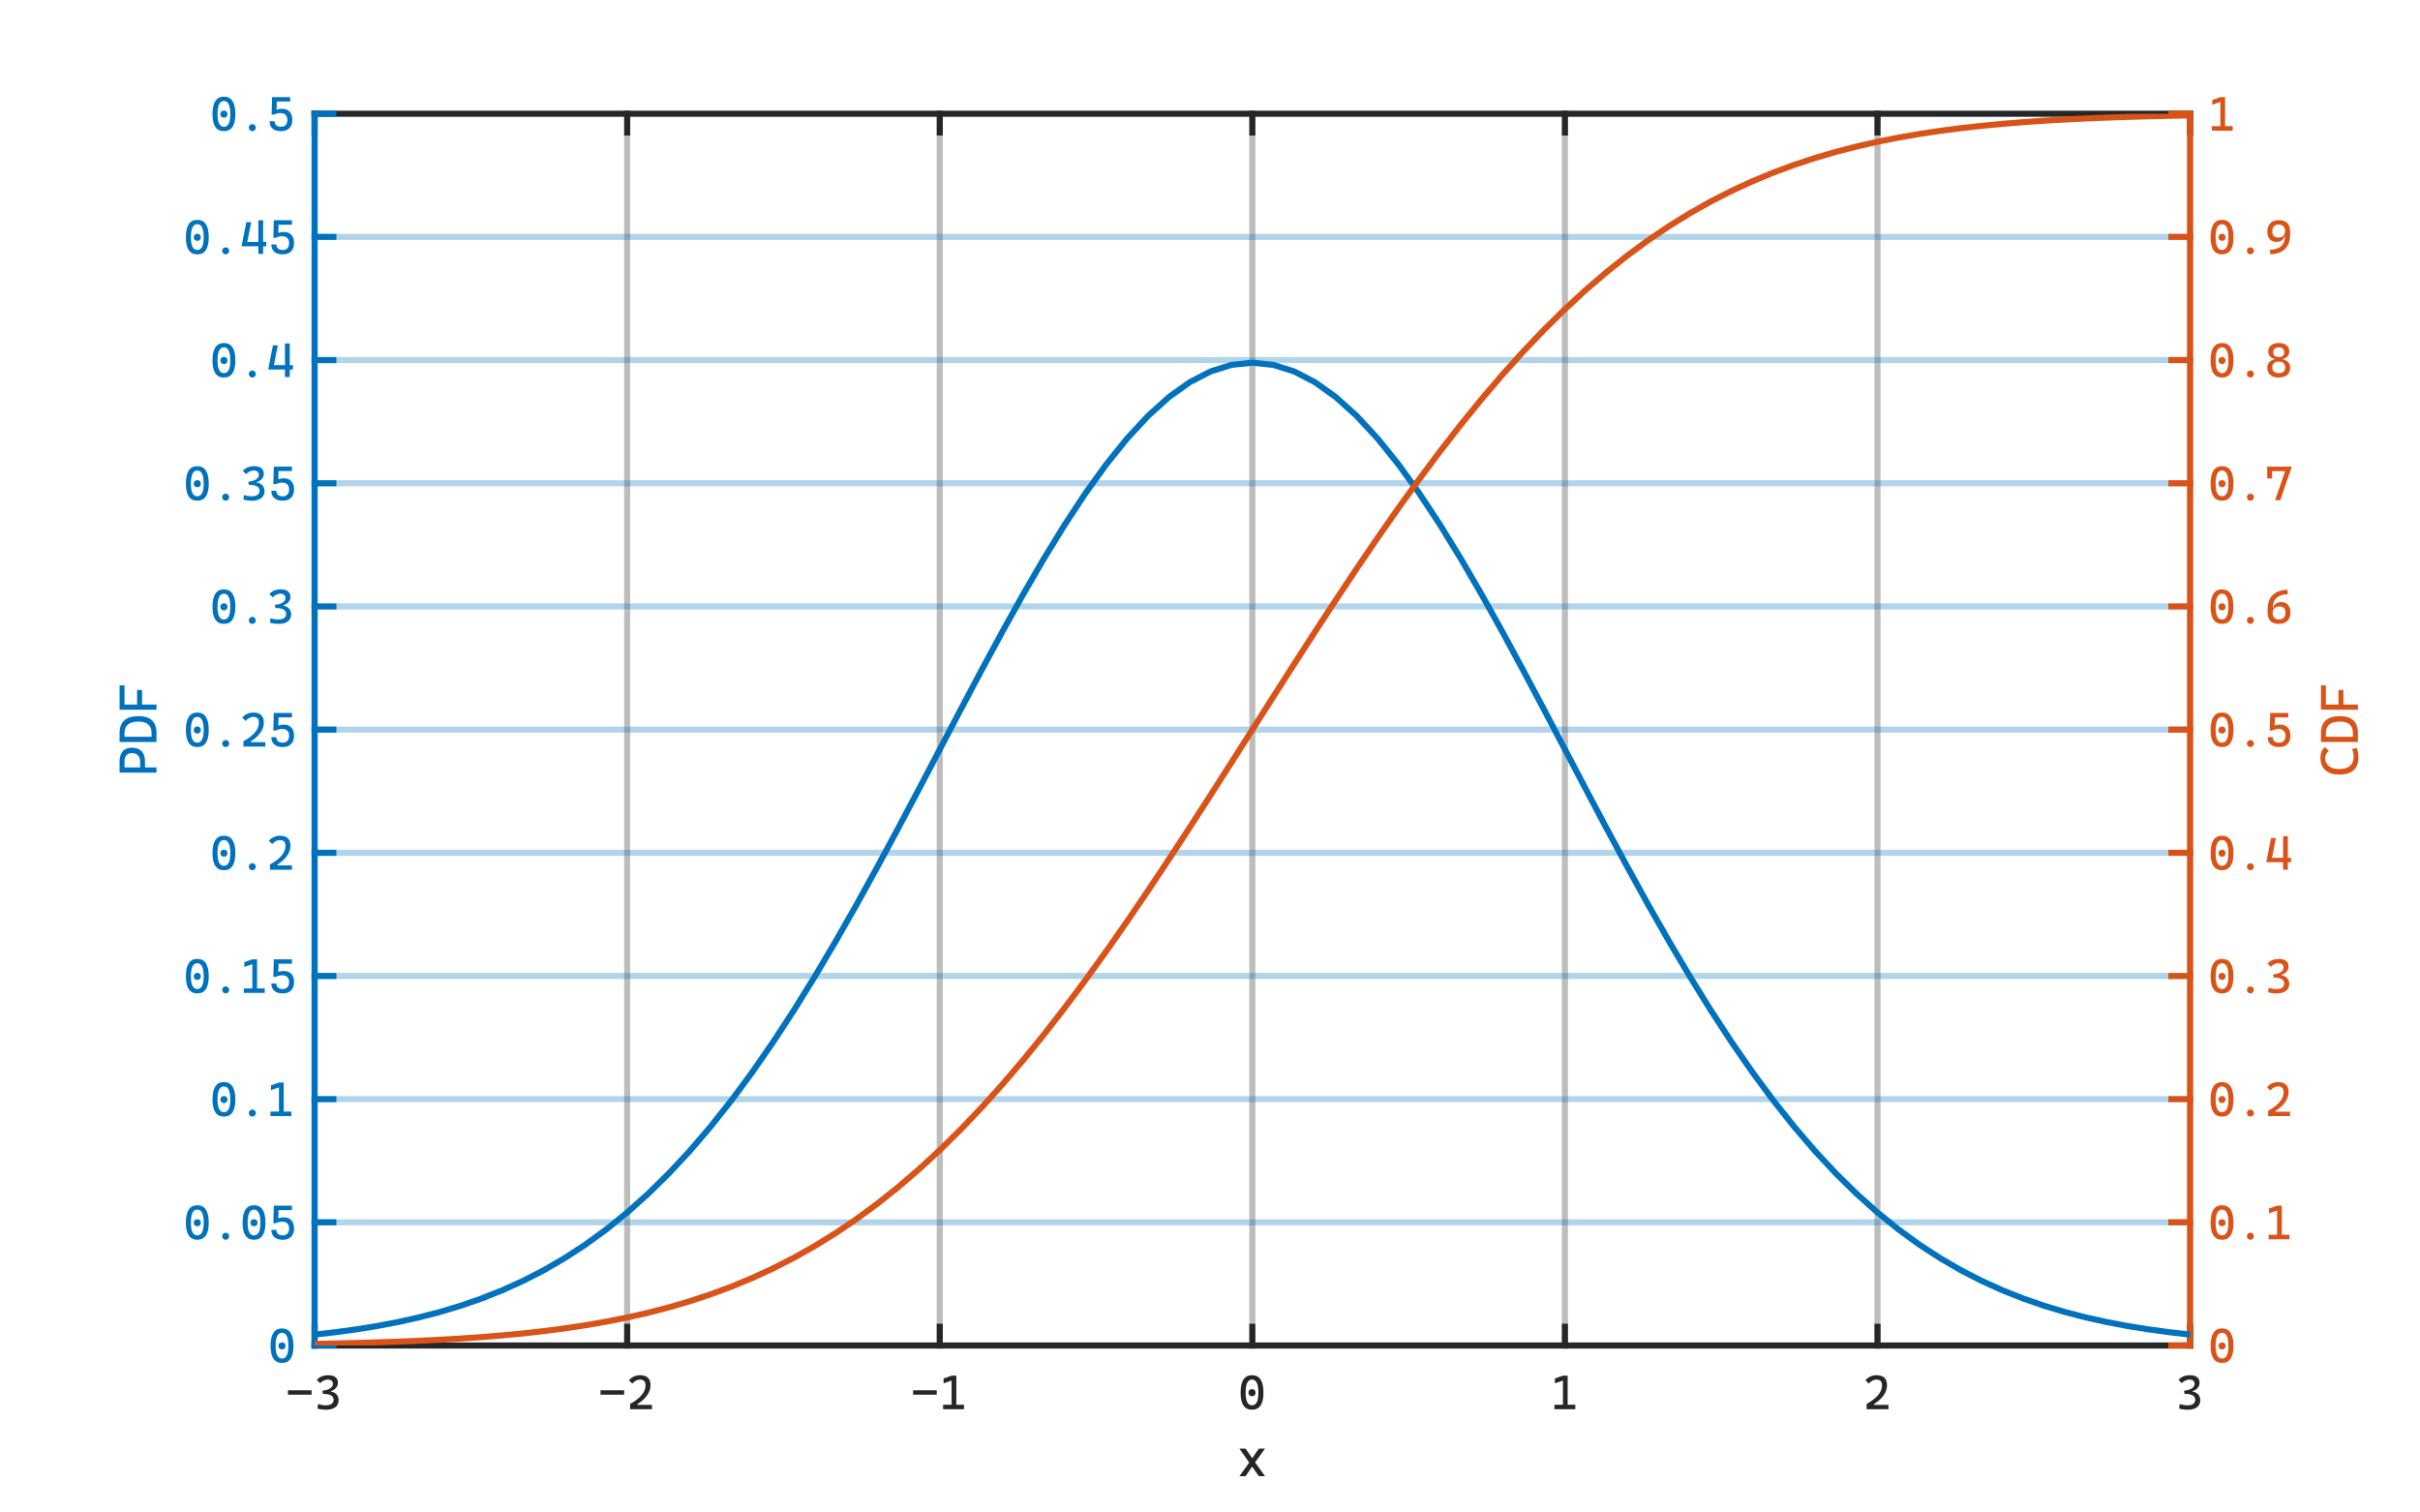 <?xml version="1.0"?>
<!DOCTYPE svg PUBLIC '-//W3C//DTD SVG 1.0//EN'
          'http://www.w3.org/TR/2001/REC-SVG-20010904/DTD/svg10.dtd'>
<svg xmlns:xlink="http://www.w3.org/1999/xlink" style="fill-opacity:1; color-rendering:auto; color-interpolation:auto; text-rendering:auto; stroke:black; stroke-linecap:square; stroke-miterlimit:10; shape-rendering:auto; stroke-opacity:1; fill:black; stroke-dasharray:none; font-weight:normal; stroke-width:1; font-family:'Dialog'; font-style:normal; stroke-linejoin:miter; font-size:12px; stroke-dashoffset:0; image-rendering:auto;" width="1000" height="625" xmlns="http://www.w3.org/2000/svg"
><!--Generated by the Batik Graphics2D SVG Generator--><defs id="genericDefs"
  /><g
  ><defs id="defs1"
    ><clipPath clipPathUnits="userSpaceOnUse" id="clipPath1"
      ><path d="M0 0 L1000 0 L1000 625 L0 625 L0 0 Z"
      /></clipPath
      ><clipPath clipPathUnits="userSpaceOnUse" id="clipPath2"
      ><path d="M130 47 L905 47 L905 556 L130 556 L130 47 Z"
      /></clipPath
    ></defs
    ><g style="fill:none; stroke:white;"
    ><rect x="0" y="0" width="1000" style="clip-path:url(#clipPath1); stroke:none;" height="625"
    /></g
    ><g style="fill:none; text-rendering:optimizeSpeed; color-rendering:optimizeSpeed; image-rendering:optimizeSpeed; shape-rendering:crispEdges; stroke:white; color-interpolation:sRGB;"
    ><rect x="0" width="1000" height="625" y="0" style="stroke:none;"
      /><path style="stroke:none;" d="M130 556 L905 556 L905 47 L130 47 Z"
    /></g
    ><g style="stroke-linecap:butt; fill-opacity:0.302; fill:rgb(38,38,38); text-rendering:geometricPrecision; image-rendering:optimizeQuality; color-rendering:optimizeQuality; stroke-linejoin:round; stroke:rgb(38,38,38); color-interpolation:linearRGB; stroke-width:2.5; stroke-opacity:0.302;"
    ><line y2="47" style="fill:none;" x1="130" x2="130" y1="556"
      /><line y2="47" style="fill:none;" x1="259.167" x2="259.167" y1="556"
      /><line y2="47" style="fill:none;" x1="388.333" x2="388.333" y1="556"
      /><line y2="47" style="fill:none;" x1="517.5" x2="517.5" y1="556"
      /><line y2="47" style="fill:none;" x1="646.667" x2="646.667" y1="556"
      /><line y2="47" style="fill:none;" x1="775.833" x2="775.833" y1="556"
      /><line y2="47" style="fill:none;" x1="905" x2="905" y1="556"
      /><line x1="905" x2="130" y1="556" style="fill:none; stroke:rgb(0,114,189);" y2="556"
      /><line x1="905" x2="130" y1="505.1" style="fill:none; stroke:rgb(0,114,189);" y2="505.1"
      /><line x1="905" x2="130" y1="454.2" style="fill:none; stroke:rgb(0,114,189);" y2="454.2"
      /><line x1="905" x2="130" y1="403.3" style="fill:none; stroke:rgb(0,114,189);" y2="403.3"
      /><line x1="905" x2="130" y1="352.4" style="fill:none; stroke:rgb(0,114,189);" y2="352.4"
      /><line x1="905" x2="130" y1="301.5" style="fill:none; stroke:rgb(0,114,189);" y2="301.5"
      /><line x1="905" x2="130" y1="250.6" style="fill:none; stroke:rgb(0,114,189);" y2="250.6"
      /><line x1="905" x2="130" y1="199.7" style="fill:none; stroke:rgb(0,114,189);" y2="199.7"
      /><line x1="905" x2="130" y1="148.8" style="fill:none; stroke:rgb(0,114,189);" y2="148.8"
      /><line x1="905" x2="130" y1="97.9" style="fill:none; stroke:rgb(0,114,189);" y2="97.9"
      /><line x1="905" x2="130" y1="47" style="fill:none; stroke:rgb(0,114,189);" y2="47"
      /><line x1="130" x2="905" y1="556" style="stroke-linecap:square; fill-opacity:1; fill:none; stroke-opacity:1;" y2="556"
      /><line x1="130" x2="905" y1="47" style="stroke-linecap:square; fill-opacity:1; fill:none; stroke-opacity:1;" y2="47"
      /><line x1="130" x2="130" y1="556" style="stroke-linecap:square; fill-opacity:1; fill:none; stroke-opacity:1;" y2="548.25"
      /><line x1="259.167" x2="259.167" y1="556" style="stroke-linecap:square; fill-opacity:1; fill:none; stroke-opacity:1;" y2="548.25"
      /><line x1="388.333" x2="388.333" y1="556" style="stroke-linecap:square; fill-opacity:1; fill:none; stroke-opacity:1;" y2="548.25"
      /><line x1="517.5" x2="517.5" y1="556" style="stroke-linecap:square; fill-opacity:1; fill:none; stroke-opacity:1;" y2="548.25"
      /><line x1="646.667" x2="646.667" y1="556" style="stroke-linecap:square; fill-opacity:1; fill:none; stroke-opacity:1;" y2="548.25"
      /><line x1="775.833" x2="775.833" y1="556" style="stroke-linecap:square; fill-opacity:1; fill:none; stroke-opacity:1;" y2="548.25"
      /><line x1="905" x2="905" y1="556" style="stroke-linecap:square; fill-opacity:1; fill:none; stroke-opacity:1;" y2="548.25"
      /><line x1="130" x2="130" y1="47" style="stroke-linecap:square; fill-opacity:1; fill:none; stroke-opacity:1;" y2="54.75"
      /><line x1="259.167" x2="259.167" y1="47" style="stroke-linecap:square; fill-opacity:1; fill:none; stroke-opacity:1;" y2="54.75"
      /><line x1="388.333" x2="388.333" y1="47" style="stroke-linecap:square; fill-opacity:1; fill:none; stroke-opacity:1;" y2="54.75"
      /><line x1="517.5" x2="517.5" y1="47" style="stroke-linecap:square; fill-opacity:1; fill:none; stroke-opacity:1;" y2="54.75"
      /><line x1="646.667" x2="646.667" y1="47" style="stroke-linecap:square; fill-opacity:1; fill:none; stroke-opacity:1;" y2="54.75"
      /><line x1="775.833" x2="775.833" y1="47" style="stroke-linecap:square; fill-opacity:1; fill:none; stroke-opacity:1;" y2="54.75"
      /><line x1="905" x2="905" y1="47" style="stroke-linecap:square; fill-opacity:1; fill:none; stroke-opacity:1;" y2="54.75"
    /></g
    ><g transform="translate(130,563.333)" style="font-size:20px; fill:rgb(38,38,38); text-rendering:geometricPrecision; image-rendering:optimizeQuality; color-rendering:optimizeQuality; font-family:'Cascadia Code'; stroke:rgb(38,38,38); color-interpolation:linearRGB;"
    ><path style="stroke:none;" d="M-11.016 12.984 L-11.016 11.172 L-1.25 11.172 L-1.25 12.984 L-11.016 12.984 ZM4.734 19.203 Q3.672 19.203 2.773 19.07 Q1.875 18.938 1.188 18.719 L1.422 16.859 Q2.031 17.031 2.773 17.211 Q3.516 17.391 4.656 17.391 Q6.188 17.391 7.023 16.789 Q7.859 16.188 7.859 15.094 Q7.859 14.312 7.375 13.766 Q6.891 13.219 5.977 12.938 Q5.062 12.656 3.75 12.656 L3.438 12.656 L3.203 11.375 L6.188 11.609 Q7.844 11.75 8.883 12.695 Q9.922 13.641 9.922 15.281 Q9.922 17.141 8.562 18.172 Q7.203 19.203 4.734 19.203 ZM3.438 12.656 L3.203 11.375 Q4.734 11.172 5.695 10.773 Q6.656 10.375 7.117 9.805 Q7.578 9.234 7.578 8.531 Q7.578 7.688 7.023 7.211 Q6.469 6.734 5.438 6.734 Q4.703 6.734 3.867 7.102 Q3.031 7.469 2.281 8.219 L0.938 6.875 Q1.844 5.859 3.023 5.398 Q4.203 4.938 5.656 4.938 Q7.547 4.938 8.586 5.742 Q9.625 6.547 9.625 8.047 Q9.625 9.297 8.82 10.219 Q8.016 11.141 6.734 11.484 L6.734 12.656 L3.438 12.656 Z"
    /></g
    ><g transform="translate(259.167,563.333)" style="font-size:20px; fill:rgb(38,38,38); text-rendering:geometricPrecision; image-rendering:optimizeQuality; color-rendering:optimizeQuality; font-family:'Cascadia Code'; stroke:rgb(38,38,38); color-interpolation:linearRGB;"
    ><path style="stroke:none;" d="M-11.016 12.984 L-11.016 11.172 L-1.25 11.172 L-1.25 12.984 L-11.016 12.984 ZM1.203 19 L1.203 16.812 Q4.422 15.031 6.008 13.102 Q7.594 11.172 7.594 9.109 Q7.594 7.922 7.008 7.328 Q6.422 6.734 5.234 6.734 Q4.438 6.734 3.578 7.195 Q2.719 7.656 2.109 8.406 L0.75 7.078 Q1.422 6.109 2.664 5.523 Q3.906 4.938 5.266 4.938 Q7.469 4.938 8.555 5.977 Q9.641 7.016 9.641 9.109 Q9.641 11.219 8.305 13.164 Q6.969 15.109 4.25 16.891 L4.25 19 L1.203 19 ZM1.797 19 L1.797 17.188 L10.234 17.188 L10.234 19 L1.797 19 Z"
    /></g
    ><g transform="translate(388.333,563.333)" style="font-size:20px; fill:rgb(38,38,38); text-rendering:geometricPrecision; image-rendering:optimizeQuality; color-rendering:optimizeQuality; font-family:'Cascadia Code'; stroke:rgb(38,38,38); color-interpolation:linearRGB;"
    ><path style="stroke:none;" d="M-11.016 12.984 L-11.016 11.172 L-1.25 11.172 L-1.25 12.984 L-11.016 12.984 ZM4.891 19 L4.891 5.125 L6.844 5.125 L6.844 19 L4.891 19 ZM1.375 19 L1.375 17.141 L5.094 17.141 L5.094 19 L1.375 19 ZM6.656 19 L6.656 17.141 L10 17.141 L10 19 L6.656 19 ZM1.578 8.281 L1.578 6.297 L4.891 5.125 L4.891 7.141 L1.578 8.281 Z"
    /></g
    ><g transform="translate(517.5,563.333)" style="font-size:20px; fill:rgb(38,38,38); text-rendering:geometricPrecision; image-rendering:optimizeQuality; color-rendering:optimizeQuality; font-family:'Cascadia Code'; stroke:rgb(38,38,38); color-interpolation:linearRGB;"
    ><path style="stroke:none;" d="M-0.141 19.203 Q-4.859 19.203 -4.859 12.156 Q-4.859 4.938 -0.141 4.938 Q4.594 4.938 4.594 12.156 Q4.594 19.203 -0.141 19.203 ZM-0.141 13.625 Q-0.797 13.625 -1.203 13.219 Q-1.609 12.812 -1.609 12.156 Q-1.609 11.5 -1.203 11.102 Q-0.797 10.703 -0.141 10.703 Q0.531 10.703 0.93 11.102 Q1.328 11.5 1.328 12.156 Q1.328 12.812 0.93 13.219 Q0.531 13.625 -0.141 13.625 ZM-0.141 17.391 Q2.5 17.391 2.5 12.156 Q2.5 6.734 -0.141 6.734 Q-2.781 6.734 -2.781 12.156 Q-2.781 17.391 -0.141 17.391 Z"
    /></g
    ><g transform="translate(646.667,563.333)" style="font-size:20px; fill:rgb(38,38,38); text-rendering:geometricPrecision; image-rendering:optimizeQuality; color-rendering:optimizeQuality; font-family:'Cascadia Code'; stroke:rgb(38,38,38); color-interpolation:linearRGB;"
    ><path style="stroke:none;" d="M-0.828 19 L-0.828 5.125 L1.125 5.125 L1.125 19 L-0.828 19 ZM-4.344 19 L-4.344 17.141 L-0.625 17.141 L-0.625 19 L-4.344 19 ZM0.938 19 L0.938 17.141 L4.281 17.141 L4.281 19 L0.938 19 ZM-4.141 8.281 L-4.141 6.297 L-0.828 5.125 L-0.828 7.141 L-4.141 8.281 Z"
    /></g
    ><g transform="translate(775.833,563.333)" style="font-size:20px; fill:rgb(38,38,38); text-rendering:geometricPrecision; image-rendering:optimizeQuality; color-rendering:optimizeQuality; font-family:'Cascadia Code'; stroke:rgb(38,38,38); color-interpolation:linearRGB;"
    ><path style="stroke:none;" d="M-4.516 19 L-4.516 16.812 Q-1.297 15.031 0.289 13.102 Q1.875 11.172 1.875 9.109 Q1.875 7.922 1.289 7.328 Q0.703 6.734 -0.484 6.734 Q-1.281 6.734 -2.141 7.195 Q-3 7.656 -3.609 8.406 L-4.969 7.078 Q-4.297 6.109 -3.055 5.523 Q-1.812 4.938 -0.453 4.938 Q1.75 4.938 2.836 5.977 Q3.922 7.016 3.922 9.109 Q3.922 11.219 2.586 13.164 Q1.25 15.109 -1.469 16.891 L-1.469 19 L-4.516 19 ZM-3.922 19 L-3.922 17.188 L4.516 17.188 L4.516 19 L-3.922 19 Z"
    /></g
    ><g transform="translate(905,563.333)" style="font-size:20px; fill:rgb(38,38,38); text-rendering:geometricPrecision; image-rendering:optimizeQuality; color-rendering:optimizeQuality; font-family:'Cascadia Code'; stroke:rgb(38,38,38); color-interpolation:linearRGB;"
    ><path style="stroke:none;" d="M-0.984 19.203 Q-2.047 19.203 -2.945 19.07 Q-3.844 18.938 -4.531 18.719 L-4.297 16.859 Q-3.688 17.031 -2.945 17.211 Q-2.203 17.391 -1.062 17.391 Q0.469 17.391 1.305 16.789 Q2.141 16.188 2.141 15.094 Q2.141 14.312 1.656 13.766 Q1.172 13.219 0.258 12.938 Q-0.656 12.656 -1.969 12.656 L-2.281 12.656 L-2.516 11.375 L0.469 11.609 Q2.125 11.75 3.164 12.695 Q4.203 13.641 4.203 15.281 Q4.203 17.141 2.844 18.172 Q1.484 19.203 -0.984 19.203 ZM-2.281 12.656 L-2.516 11.375 Q-0.984 11.172 -0.023 10.773 Q0.938 10.375 1.398 9.805 Q1.859 9.234 1.859 8.531 Q1.859 7.688 1.305 7.211 Q0.75 6.734 -0.281 6.734 Q-1.016 6.734 -1.852 7.102 Q-2.688 7.469 -3.438 8.219 L-4.781 6.875 Q-3.875 5.859 -2.695 5.398 Q-1.516 4.938 -0.062 4.938 Q1.828 4.938 2.867 5.742 Q3.906 6.547 3.906 8.047 Q3.906 9.297 3.102 10.219 Q2.297 11.141 1.016 11.484 L1.016 12.656 L-2.281 12.656 Z"
    /></g
    ><g transform="translate(517.5,589)" style="font-size:22px; fill:rgb(38,38,38); text-rendering:geometricPrecision; image-rendering:optimizeQuality; color-rendering:optimizeQuality; font-family:'Cascadia Code'; stroke:rgb(38,38,38); color-interpolation:linearRGB;"
    ><path style="stroke:none;" d="M-5.359 21 L-0.828 14.719 L2.672 9.609 L5.25 9.609 L0.547 16.078 L-2.781 21 L-5.359 21 ZM2.672 21 L-0.781 16.078 L-5.359 9.609 L-2.781 9.609 L0.719 14.719 L5.25 21 L2.672 21 Z"
    /></g
    ><g style="fill:rgb(0,114,189); text-rendering:geometricPrecision; image-rendering:optimizeQuality; color-rendering:optimizeQuality; stroke-linejoin:round; stroke:rgb(0,114,189); color-interpolation:linearRGB; stroke-width:2.5;"
    ><line y2="47" style="fill:none;" x1="130" x2="130" y1="556"
      /><line y2="556" style="fill:none;" x1="130" x2="137.75" y1="556"
      /><line y2="505.1" style="fill:none;" x1="130" x2="137.75" y1="505.1"
      /><line y2="454.2" style="fill:none;" x1="130" x2="137.75" y1="454.2"
      /><line y2="403.3" style="fill:none;" x1="130" x2="137.75" y1="403.3"
      /><line y2="352.4" style="fill:none;" x1="130" x2="137.75" y1="352.4"
      /><line y2="301.5" style="fill:none;" x1="130" x2="137.75" y1="301.5"
      /><line y2="250.6" style="fill:none;" x1="130" x2="137.75" y1="250.6"
      /><line y2="199.7" style="fill:none;" x1="130" x2="137.75" y1="199.7"
      /><line y2="148.8" style="fill:none;" x1="130" x2="137.75" y1="148.8"
      /><line y2="97.9" style="fill:none;" x1="130" x2="137.75" y1="97.9"
      /><line y2="47" style="fill:none;" x1="130" x2="137.75" y1="47"
    /></g
    ><g transform="translate(122.667,556)" style="font-size:20px; fill:rgb(0,114,189); text-rendering:geometricPrecision; image-rendering:optimizeQuality; color-rendering:optimizeQuality; font-family:'Cascadia Code'; stroke:rgb(0,114,189); color-interpolation:linearRGB;"
    ><path style="stroke:none;" d="M-6.141 7.203 Q-10.859 7.203 -10.859 0.156 Q-10.859 -7.062 -6.141 -7.062 Q-1.406 -7.062 -1.406 0.156 Q-1.406 7.203 -6.141 7.203 ZM-6.141 1.625 Q-6.797 1.625 -7.203 1.219 Q-7.609 0.812 -7.609 0.156 Q-7.609 -0.5 -7.203 -0.898 Q-6.797 -1.297 -6.141 -1.297 Q-5.469 -1.297 -5.07 -0.898 Q-4.672 -0.5 -4.672 0.156 Q-4.672 0.812 -5.07 1.219 Q-5.469 1.625 -6.141 1.625 ZM-6.141 5.391 Q-3.5 5.391 -3.5 0.156 Q-3.5 -5.266 -6.141 -5.266 Q-8.781 -5.266 -8.781 0.156 Q-8.781 5.391 -6.141 5.391 Z"
    /></g
    ><g transform="translate(122.667,505.1)" style="font-size:20px; fill:rgb(0,114,189); text-rendering:geometricPrecision; image-rendering:optimizeQuality; color-rendering:optimizeQuality; font-family:'Cascadia Code'; stroke:rgb(0,114,189); color-interpolation:linearRGB;"
    ><path style="stroke:none;" d="M-41.141 7.203 Q-45.859 7.203 -45.859 0.156 Q-45.859 -7.062 -41.141 -7.062 Q-36.406 -7.062 -36.406 0.156 Q-36.406 7.203 -41.141 7.203 ZM-41.141 1.625 Q-41.797 1.625 -42.203 1.219 Q-42.609 0.812 -42.609 0.156 Q-42.609 -0.5 -42.203 -0.898 Q-41.797 -1.297 -41.141 -1.297 Q-40.469 -1.297 -40.07 -0.898 Q-39.672 -0.5 -39.672 0.156 Q-39.672 0.812 -40.07 1.219 Q-40.469 1.625 -41.141 1.625 ZM-41.141 5.391 Q-38.5 5.391 -38.5 0.156 Q-38.5 -5.266 -41.141 -5.266 Q-43.781 -5.266 -43.781 0.156 Q-43.781 5.391 -41.141 5.391 ZM-29.422 7.203 Q-30.016 7.203 -30.438 6.773 Q-30.859 6.344 -30.859 5.75 Q-30.859 5.141 -30.438 4.719 Q-30.016 4.297 -29.422 4.297 Q-28.812 4.297 -28.391 4.719 Q-27.969 5.141 -27.969 5.75 Q-27.969 6.344 -28.391 6.773 Q-28.812 7.203 -29.422 7.203 ZM-17.703 7.203 Q-22.422 7.203 -22.422 0.156 Q-22.422 -7.062 -17.703 -7.062 Q-12.969 -7.062 -12.969 0.156 Q-12.969 7.203 -17.703 7.203 ZM-17.703 1.625 Q-18.359 1.625 -18.766 1.219 Q-19.172 0.812 -19.172 0.156 Q-19.172 -0.5 -18.766 -0.898 Q-18.359 -1.297 -17.703 -1.297 Q-17.031 -1.297 -16.633 -0.898 Q-16.234 -0.5 -16.234 0.156 Q-16.234 0.812 -16.633 1.219 Q-17.031 1.625 -17.703 1.625 ZM-17.703 5.391 Q-15.062 5.391 -15.062 0.156 Q-15.062 -5.266 -17.703 -5.266 Q-20.344 -5.266 -20.344 0.156 Q-20.344 5.391 -17.703 5.391 ZM-5.844 7.203 Q-8.094 7.203 -9.32 6.133 Q-10.547 5.062 -10.547 3.109 L-8.469 3.109 Q-8.469 4.203 -7.781 4.797 Q-7.094 5.391 -5.828 5.391 Q-4.578 5.391 -3.891 4.641 Q-3.203 3.891 -3.203 2.531 Q-3.203 1.188 -3.945 0.453 Q-4.688 -0.281 -6.062 -0.281 Q-7.422 -0.281 -8.625 0.359 L-8.438 -1.297 Q-7.672 -1.734 -6.914 -1.891 Q-6.156 -2.047 -5.375 -2.047 Q-3.359 -2.047 -2.258 -0.852 Q-1.156 0.344 -1.156 2.531 Q-1.156 4.016 -1.711 5.055 Q-2.266 6.094 -3.312 6.648 Q-4.359 7.203 -5.844 7.203 ZM-9.719 0.359 L-9.516 -6.875 L-7.5 -6.875 L-7.703 -0.859 L-8.625 0.359 L-9.719 0.359 ZM-8.578 -5.047 L-8.75 -6.875 L-2.031 -6.875 L-2.031 -5.047 L-8.578 -5.047 Z"
    /></g
    ><g transform="translate(122.667,454.2)" style="font-size:20px; fill:rgb(0,114,189); text-rendering:geometricPrecision; image-rendering:optimizeQuality; color-rendering:optimizeQuality; font-family:'Cascadia Code'; stroke:rgb(0,114,189); color-interpolation:linearRGB;"
    ><path style="stroke:none;" d="M-30.141 7.203 Q-34.859 7.203 -34.859 0.156 Q-34.859 -7.062 -30.141 -7.062 Q-25.406 -7.062 -25.406 0.156 Q-25.406 7.203 -30.141 7.203 ZM-30.141 1.625 Q-30.797 1.625 -31.203 1.219 Q-31.609 0.812 -31.609 0.156 Q-31.609 -0.5 -31.203 -0.898 Q-30.797 -1.297 -30.141 -1.297 Q-29.469 -1.297 -29.07 -0.898 Q-28.672 -0.5 -28.672 0.156 Q-28.672 0.812 -29.07 1.219 Q-29.469 1.625 -30.141 1.625 ZM-30.141 5.391 Q-27.5 5.391 -27.5 0.156 Q-27.5 -5.266 -30.141 -5.266 Q-32.781 -5.266 -32.781 0.156 Q-32.781 5.391 -30.141 5.391 ZM-18.422 7.203 Q-19.016 7.203 -19.438 6.773 Q-19.859 6.344 -19.859 5.75 Q-19.859 5.141 -19.438 4.719 Q-19.016 4.297 -18.422 4.297 Q-17.812 4.297 -17.391 4.719 Q-16.969 5.141 -16.969 5.75 Q-16.969 6.344 -17.391 6.773 Q-17.812 7.203 -18.422 7.203 ZM-7.391 7 L-7.391 -6.875 L-5.438 -6.875 L-5.438 7 L-7.391 7 ZM-10.906 7 L-10.906 5.141 L-7.188 5.141 L-7.188 7 L-10.906 7 ZM-5.625 7 L-5.625 5.141 L-2.281 5.141 L-2.281 7 L-5.625 7 ZM-10.703 -3.719 L-10.703 -5.703 L-7.391 -6.875 L-7.391 -4.859 L-10.703 -3.719 Z"
    /></g
    ><g transform="translate(122.667,403.3)" style="font-size:20px; fill:rgb(0,114,189); text-rendering:geometricPrecision; image-rendering:optimizeQuality; color-rendering:optimizeQuality; font-family:'Cascadia Code'; stroke:rgb(0,114,189); color-interpolation:linearRGB;"
    ><path style="stroke:none;" d="M-41.141 7.203 Q-45.859 7.203 -45.859 0.156 Q-45.859 -7.062 -41.141 -7.062 Q-36.406 -7.062 -36.406 0.156 Q-36.406 7.203 -41.141 7.203 ZM-41.141 1.625 Q-41.797 1.625 -42.203 1.219 Q-42.609 0.812 -42.609 0.156 Q-42.609 -0.5 -42.203 -0.898 Q-41.797 -1.297 -41.141 -1.297 Q-40.469 -1.297 -40.07 -0.898 Q-39.672 -0.5 -39.672 0.156 Q-39.672 0.812 -40.07 1.219 Q-40.469 1.625 -41.141 1.625 ZM-41.141 5.391 Q-38.5 5.391 -38.5 0.156 Q-38.5 -5.266 -41.141 -5.266 Q-43.781 -5.266 -43.781 0.156 Q-43.781 5.391 -41.141 5.391 ZM-29.422 7.203 Q-30.016 7.203 -30.438 6.773 Q-30.859 6.344 -30.859 5.75 Q-30.859 5.141 -30.438 4.719 Q-30.016 4.297 -29.422 4.297 Q-28.812 4.297 -28.391 4.719 Q-27.969 5.141 -27.969 5.75 Q-27.969 6.344 -28.391 6.773 Q-28.812 7.203 -29.422 7.203 ZM-18.391 7 L-18.391 -6.875 L-16.438 -6.875 L-16.438 7 L-18.391 7 ZM-21.906 7 L-21.906 5.141 L-18.188 5.141 L-18.188 7 L-21.906 7 ZM-16.625 7 L-16.625 5.141 L-13.281 5.141 L-13.281 7 L-16.625 7 ZM-21.703 -3.719 L-21.703 -5.703 L-18.391 -6.875 L-18.391 -4.859 L-21.703 -3.719 ZM-5.844 7.203 Q-8.094 7.203 -9.32 6.133 Q-10.547 5.062 -10.547 3.109 L-8.469 3.109 Q-8.469 4.203 -7.781 4.797 Q-7.094 5.391 -5.828 5.391 Q-4.578 5.391 -3.891 4.641 Q-3.203 3.891 -3.203 2.531 Q-3.203 1.188 -3.945 0.453 Q-4.688 -0.281 -6.062 -0.281 Q-7.422 -0.281 -8.625 0.359 L-8.438 -1.297 Q-7.672 -1.734 -6.914 -1.891 Q-6.156 -2.047 -5.375 -2.047 Q-3.359 -2.047 -2.258 -0.852 Q-1.156 0.344 -1.156 2.531 Q-1.156 4.016 -1.711 5.055 Q-2.266 6.094 -3.312 6.648 Q-4.359 7.203 -5.844 7.203 ZM-9.719 0.359 L-9.516 -6.875 L-7.5 -6.875 L-7.703 -0.859 L-8.625 0.359 L-9.719 0.359 ZM-8.578 -5.047 L-8.75 -6.875 L-2.031 -6.875 L-2.031 -5.047 L-8.578 -5.047 Z"
    /></g
    ><g transform="translate(122.667,352.4)" style="font-size:20px; fill:rgb(0,114,189); text-rendering:geometricPrecision; image-rendering:optimizeQuality; color-rendering:optimizeQuality; font-family:'Cascadia Code'; stroke:rgb(0,114,189); color-interpolation:linearRGB;"
    ><path style="stroke:none;" d="M-30.141 7.203 Q-34.859 7.203 -34.859 0.156 Q-34.859 -7.062 -30.141 -7.062 Q-25.406 -7.062 -25.406 0.156 Q-25.406 7.203 -30.141 7.203 ZM-30.141 1.625 Q-30.797 1.625 -31.203 1.219 Q-31.609 0.812 -31.609 0.156 Q-31.609 -0.5 -31.203 -0.898 Q-30.797 -1.297 -30.141 -1.297 Q-29.469 -1.297 -29.07 -0.898 Q-28.672 -0.5 -28.672 0.156 Q-28.672 0.812 -29.07 1.219 Q-29.469 1.625 -30.141 1.625 ZM-30.141 5.391 Q-27.5 5.391 -27.5 0.156 Q-27.5 -5.266 -30.141 -5.266 Q-32.781 -5.266 -32.781 0.156 Q-32.781 5.391 -30.141 5.391 ZM-18.422 7.203 Q-19.016 7.203 -19.438 6.773 Q-19.859 6.344 -19.859 5.75 Q-19.859 5.141 -19.438 4.719 Q-19.016 4.297 -18.422 4.297 Q-17.812 4.297 -17.391 4.719 Q-16.969 5.141 -16.969 5.75 Q-16.969 6.344 -17.391 6.773 Q-17.812 7.203 -18.422 7.203 ZM-11.078 7 L-11.078 4.812 Q-7.859 3.031 -6.273 1.102 Q-4.688 -0.828 -4.688 -2.891 Q-4.688 -4.078 -5.273 -4.672 Q-5.859 -5.266 -7.047 -5.266 Q-7.844 -5.266 -8.703 -4.805 Q-9.562 -4.344 -10.172 -3.594 L-11.531 -4.922 Q-10.859 -5.891 -9.617 -6.477 Q-8.375 -7.062 -7.016 -7.062 Q-4.812 -7.062 -3.727 -6.023 Q-2.641 -4.984 -2.641 -2.891 Q-2.641 -0.781 -3.977 1.164 Q-5.312 3.109 -8.031 4.891 L-8.031 7 L-11.078 7 ZM-10.484 7 L-10.484 5.188 L-2.047 5.188 L-2.047 7 L-10.484 7 Z"
    /></g
    ><g transform="translate(122.667,301.5)" style="font-size:20px; fill:rgb(0,114,189); text-rendering:geometricPrecision; image-rendering:optimizeQuality; color-rendering:optimizeQuality; font-family:'Cascadia Code'; stroke:rgb(0,114,189); color-interpolation:linearRGB;"
    ><path style="stroke:none;" d="M-41.141 7.203 Q-45.859 7.203 -45.859 0.156 Q-45.859 -7.062 -41.141 -7.062 Q-36.406 -7.062 -36.406 0.156 Q-36.406 7.203 -41.141 7.203 ZM-41.141 1.625 Q-41.797 1.625 -42.203 1.219 Q-42.609 0.812 -42.609 0.156 Q-42.609 -0.5 -42.203 -0.898 Q-41.797 -1.297 -41.141 -1.297 Q-40.469 -1.297 -40.07 -0.898 Q-39.672 -0.5 -39.672 0.156 Q-39.672 0.812 -40.07 1.219 Q-40.469 1.625 -41.141 1.625 ZM-41.141 5.391 Q-38.5 5.391 -38.5 0.156 Q-38.5 -5.266 -41.141 -5.266 Q-43.781 -5.266 -43.781 0.156 Q-43.781 5.391 -41.141 5.391 ZM-29.422 7.203 Q-30.016 7.203 -30.438 6.773 Q-30.859 6.344 -30.859 5.75 Q-30.859 5.141 -30.438 4.719 Q-30.016 4.297 -29.422 4.297 Q-28.812 4.297 -28.391 4.719 Q-27.969 5.141 -27.969 5.75 Q-27.969 6.344 -28.391 6.773 Q-28.812 7.203 -29.422 7.203 ZM-22.078 7 L-22.078 4.812 Q-18.859 3.031 -17.273 1.102 Q-15.688 -0.828 -15.688 -2.891 Q-15.688 -4.078 -16.273 -4.672 Q-16.859 -5.266 -18.047 -5.266 Q-18.844 -5.266 -19.703 -4.805 Q-20.562 -4.344 -21.172 -3.594 L-22.531 -4.922 Q-21.859 -5.891 -20.617 -6.477 Q-19.375 -7.062 -18.016 -7.062 Q-15.812 -7.062 -14.727 -6.023 Q-13.641 -4.984 -13.641 -2.891 Q-13.641 -0.781 -14.977 1.164 Q-16.312 3.109 -19.031 4.891 L-19.031 7 L-22.078 7 ZM-21.484 7 L-21.484 5.188 L-13.047 5.188 L-13.047 7 L-21.484 7 ZM-5.844 7.203 Q-8.094 7.203 -9.32 6.133 Q-10.547 5.062 -10.547 3.109 L-8.469 3.109 Q-8.469 4.203 -7.781 4.797 Q-7.094 5.391 -5.828 5.391 Q-4.578 5.391 -3.891 4.641 Q-3.203 3.891 -3.203 2.531 Q-3.203 1.188 -3.945 0.453 Q-4.688 -0.281 -6.062 -0.281 Q-7.422 -0.281 -8.625 0.359 L-8.438 -1.297 Q-7.672 -1.734 -6.914 -1.891 Q-6.156 -2.047 -5.375 -2.047 Q-3.359 -2.047 -2.258 -0.852 Q-1.156 0.344 -1.156 2.531 Q-1.156 4.016 -1.711 5.055 Q-2.266 6.094 -3.312 6.648 Q-4.359 7.203 -5.844 7.203 ZM-9.719 0.359 L-9.516 -6.875 L-7.5 -6.875 L-7.703 -0.859 L-8.625 0.359 L-9.719 0.359 ZM-8.578 -5.047 L-8.75 -6.875 L-2.031 -6.875 L-2.031 -5.047 L-8.578 -5.047 Z"
    /></g
    ><g transform="translate(122.667,250.6)" style="font-size:20px; fill:rgb(0,114,189); text-rendering:geometricPrecision; image-rendering:optimizeQuality; color-rendering:optimizeQuality; font-family:'Cascadia Code'; stroke:rgb(0,114,189); color-interpolation:linearRGB;"
    ><path style="stroke:none;" d="M-30.141 7.203 Q-34.859 7.203 -34.859 0.156 Q-34.859 -7.062 -30.141 -7.062 Q-25.406 -7.062 -25.406 0.156 Q-25.406 7.203 -30.141 7.203 ZM-30.141 1.625 Q-30.797 1.625 -31.203 1.219 Q-31.609 0.812 -31.609 0.156 Q-31.609 -0.5 -31.203 -0.898 Q-30.797 -1.297 -30.141 -1.297 Q-29.469 -1.297 -29.07 -0.898 Q-28.672 -0.5 -28.672 0.156 Q-28.672 0.812 -29.07 1.219 Q-29.469 1.625 -30.141 1.625 ZM-30.141 5.391 Q-27.5 5.391 -27.5 0.156 Q-27.5 -5.266 -30.141 -5.266 Q-32.781 -5.266 -32.781 0.156 Q-32.781 5.391 -30.141 5.391 ZM-18.422 7.203 Q-19.016 7.203 -19.438 6.773 Q-19.859 6.344 -19.859 5.75 Q-19.859 5.141 -19.438 4.719 Q-19.016 4.297 -18.422 4.297 Q-17.812 4.297 -17.391 4.719 Q-16.969 5.141 -16.969 5.75 Q-16.969 6.344 -17.391 6.773 Q-17.812 7.203 -18.422 7.203 ZM-7.547 7.203 Q-8.609 7.203 -9.508 7.07 Q-10.406 6.938 -11.094 6.719 L-10.859 4.859 Q-10.25 5.031 -9.508 5.211 Q-8.766 5.391 -7.625 5.391 Q-6.094 5.391 -5.258 4.789 Q-4.422 4.188 -4.422 3.094 Q-4.422 2.312 -4.906 1.766 Q-5.391 1.219 -6.305 0.938 Q-7.219 0.656 -8.531 0.656 L-8.844 0.656 L-9.078 -0.625 L-6.094 -0.391 Q-4.438 -0.25 -3.398 0.695 Q-2.359 1.641 -2.359 3.281 Q-2.359 5.141 -3.719 6.172 Q-5.078 7.203 -7.547 7.203 ZM-8.844 0.656 L-9.078 -0.625 Q-7.547 -0.828 -6.586 -1.227 Q-5.625 -1.625 -5.164 -2.195 Q-4.703 -2.766 -4.703 -3.469 Q-4.703 -4.312 -5.258 -4.789 Q-5.812 -5.266 -6.844 -5.266 Q-7.578 -5.266 -8.414 -4.898 Q-9.25 -4.531 -10 -3.781 L-11.344 -5.125 Q-10.438 -6.141 -9.258 -6.602 Q-8.078 -7.062 -6.625 -7.062 Q-4.734 -7.062 -3.695 -6.258 Q-2.656 -5.453 -2.656 -3.953 Q-2.656 -2.703 -3.461 -1.781 Q-4.266 -0.859 -5.547 -0.516 L-5.547 0.656 L-8.844 0.656 Z"
    /></g
    ><g transform="translate(122.667,199.7)" style="font-size:20px; fill:rgb(0,114,189); text-rendering:geometricPrecision; image-rendering:optimizeQuality; color-rendering:optimizeQuality; font-family:'Cascadia Code'; stroke:rgb(0,114,189); color-interpolation:linearRGB;"
    ><path style="stroke:none;" d="M-41.141 7.203 Q-45.859 7.203 -45.859 0.156 Q-45.859 -7.062 -41.141 -7.062 Q-36.406 -7.062 -36.406 0.156 Q-36.406 7.203 -41.141 7.203 ZM-41.141 1.625 Q-41.797 1.625 -42.203 1.219 Q-42.609 0.812 -42.609 0.156 Q-42.609 -0.5 -42.203 -0.898 Q-41.797 -1.297 -41.141 -1.297 Q-40.469 -1.297 -40.07 -0.898 Q-39.672 -0.5 -39.672 0.156 Q-39.672 0.812 -40.07 1.219 Q-40.469 1.625 -41.141 1.625 ZM-41.141 5.391 Q-38.5 5.391 -38.5 0.156 Q-38.5 -5.266 -41.141 -5.266 Q-43.781 -5.266 -43.781 0.156 Q-43.781 5.391 -41.141 5.391 ZM-29.422 7.203 Q-30.016 7.203 -30.438 6.773 Q-30.859 6.344 -30.859 5.75 Q-30.859 5.141 -30.438 4.719 Q-30.016 4.297 -29.422 4.297 Q-28.812 4.297 -28.391 4.719 Q-27.969 5.141 -27.969 5.75 Q-27.969 6.344 -28.391 6.773 Q-28.812 7.203 -29.422 7.203 ZM-18.547 7.203 Q-19.609 7.203 -20.508 7.07 Q-21.406 6.938 -22.094 6.719 L-21.859 4.859 Q-21.25 5.031 -20.508 5.211 Q-19.766 5.391 -18.625 5.391 Q-17.094 5.391 -16.258 4.789 Q-15.422 4.188 -15.422 3.094 Q-15.422 2.312 -15.906 1.766 Q-16.391 1.219 -17.305 0.938 Q-18.219 0.656 -19.531 0.656 L-19.844 0.656 L-20.078 -0.625 L-17.094 -0.391 Q-15.438 -0.25 -14.398 0.695 Q-13.359 1.641 -13.359 3.281 Q-13.359 5.141 -14.719 6.172 Q-16.078 7.203 -18.547 7.203 ZM-19.844 0.656 L-20.078 -0.625 Q-18.547 -0.828 -17.586 -1.227 Q-16.625 -1.625 -16.164 -2.195 Q-15.703 -2.766 -15.703 -3.469 Q-15.703 -4.312 -16.258 -4.789 Q-16.812 -5.266 -17.844 -5.266 Q-18.578 -5.266 -19.414 -4.898 Q-20.25 -4.531 -21 -3.781 L-22.344 -5.125 Q-21.438 -6.141 -20.258 -6.602 Q-19.078 -7.062 -17.625 -7.062 Q-15.734 -7.062 -14.695 -6.258 Q-13.656 -5.453 -13.656 -3.953 Q-13.656 -2.703 -14.461 -1.781 Q-15.266 -0.859 -16.547 -0.516 L-16.547 0.656 L-19.844 0.656 ZM-5.844 7.203 Q-8.094 7.203 -9.32 6.133 Q-10.547 5.062 -10.547 3.109 L-8.469 3.109 Q-8.469 4.203 -7.781 4.797 Q-7.094 5.391 -5.828 5.391 Q-4.578 5.391 -3.891 4.641 Q-3.203 3.891 -3.203 2.531 Q-3.203 1.188 -3.945 0.453 Q-4.688 -0.281 -6.062 -0.281 Q-7.422 -0.281 -8.625 0.359 L-8.438 -1.297 Q-7.672 -1.734 -6.914 -1.891 Q-6.156 -2.047 -5.375 -2.047 Q-3.359 -2.047 -2.258 -0.852 Q-1.156 0.344 -1.156 2.531 Q-1.156 4.016 -1.711 5.055 Q-2.266 6.094 -3.312 6.648 Q-4.359 7.203 -5.844 7.203 ZM-9.719 0.359 L-9.516 -6.875 L-7.5 -6.875 L-7.703 -0.859 L-8.625 0.359 L-9.719 0.359 ZM-8.578 -5.047 L-8.75 -6.875 L-2.031 -6.875 L-2.031 -5.047 L-8.578 -5.047 Z"
    /></g
    ><g transform="translate(122.667,148.8)" style="font-size:20px; fill:rgb(0,114,189); text-rendering:geometricPrecision; image-rendering:optimizeQuality; color-rendering:optimizeQuality; font-family:'Cascadia Code'; stroke:rgb(0,114,189); color-interpolation:linearRGB;"
    ><path style="stroke:none;" d="M-30.141 7.203 Q-34.859 7.203 -34.859 0.156 Q-34.859 -7.062 -30.141 -7.062 Q-25.406 -7.062 -25.406 0.156 Q-25.406 7.203 -30.141 7.203 ZM-30.141 1.625 Q-30.797 1.625 -31.203 1.219 Q-31.609 0.812 -31.609 0.156 Q-31.609 -0.5 -31.203 -0.898 Q-30.797 -1.297 -30.141 -1.297 Q-29.469 -1.297 -29.07 -0.898 Q-28.672 -0.5 -28.672 0.156 Q-28.672 0.812 -29.07 1.219 Q-29.469 1.625 -30.141 1.625 ZM-30.141 5.391 Q-27.5 5.391 -27.5 0.156 Q-27.5 -5.266 -30.141 -5.266 Q-32.781 -5.266 -32.781 0.156 Q-32.781 5.391 -30.141 5.391 ZM-18.422 7.203 Q-19.016 7.203 -19.438 6.773 Q-19.859 6.344 -19.859 5.75 Q-19.859 5.141 -19.438 4.719 Q-19.016 4.297 -18.422 4.297 Q-17.812 4.297 -17.391 4.719 Q-16.969 5.141 -16.969 5.75 Q-16.969 6.344 -17.391 6.773 Q-17.812 7.203 -18.422 7.203 ZM-11.844 3.891 L-9.891 -6.094 L-7.875 -6.094 L-9.844 3.891 L-11.844 3.891 ZM-11.844 3.891 L-10.469 2.078 L-4.703 2.078 L-4.703 3.891 L-11.844 3.891 ZM-3.125 3.891 L-3.125 2.078 L-1.625 2.078 L-1.625 3.891 L-3.125 3.891 ZM-4.906 7 L-4.906 -6.875 L-2.938 -6.875 L-2.938 7 L-4.906 7 Z"
    /></g
    ><g transform="translate(122.667,97.9)" style="font-size:20px; fill:rgb(0,114,189); text-rendering:geometricPrecision; image-rendering:optimizeQuality; color-rendering:optimizeQuality; font-family:'Cascadia Code'; stroke:rgb(0,114,189); color-interpolation:linearRGB;"
    ><path style="stroke:none;" d="M-41.141 7.203 Q-45.859 7.203 -45.859 0.156 Q-45.859 -7.062 -41.141 -7.062 Q-36.406 -7.062 -36.406 0.156 Q-36.406 7.203 -41.141 7.203 ZM-41.141 1.625 Q-41.797 1.625 -42.203 1.219 Q-42.609 0.812 -42.609 0.156 Q-42.609 -0.5 -42.203 -0.898 Q-41.797 -1.297 -41.141 -1.297 Q-40.469 -1.297 -40.07 -0.898 Q-39.672 -0.5 -39.672 0.156 Q-39.672 0.812 -40.07 1.219 Q-40.469 1.625 -41.141 1.625 ZM-41.141 5.391 Q-38.5 5.391 -38.5 0.156 Q-38.5 -5.266 -41.141 -5.266 Q-43.781 -5.266 -43.781 0.156 Q-43.781 5.391 -41.141 5.391 ZM-29.422 7.203 Q-30.016 7.203 -30.438 6.773 Q-30.859 6.344 -30.859 5.75 Q-30.859 5.141 -30.438 4.719 Q-30.016 4.297 -29.422 4.297 Q-28.812 4.297 -28.391 4.719 Q-27.969 5.141 -27.969 5.75 Q-27.969 6.344 -28.391 6.773 Q-28.812 7.203 -29.422 7.203 ZM-22.844 3.891 L-20.891 -6.094 L-18.875 -6.094 L-20.844 3.891 L-22.844 3.891 ZM-22.844 3.891 L-21.469 2.078 L-15.703 2.078 L-15.703 3.891 L-22.844 3.891 ZM-14.125 3.891 L-14.125 2.078 L-12.625 2.078 L-12.625 3.891 L-14.125 3.891 ZM-15.906 7 L-15.906 -6.875 L-13.938 -6.875 L-13.938 7 L-15.906 7 ZM-5.844 7.203 Q-8.094 7.203 -9.32 6.133 Q-10.547 5.062 -10.547 3.109 L-8.469 3.109 Q-8.469 4.203 -7.781 4.797 Q-7.094 5.391 -5.828 5.391 Q-4.578 5.391 -3.891 4.641 Q-3.203 3.891 -3.203 2.531 Q-3.203 1.188 -3.945 0.453 Q-4.688 -0.281 -6.062 -0.281 Q-7.422 -0.281 -8.625 0.359 L-8.438 -1.297 Q-7.672 -1.734 -6.914 -1.891 Q-6.156 -2.047 -5.375 -2.047 Q-3.359 -2.047 -2.258 -0.852 Q-1.156 0.344 -1.156 2.531 Q-1.156 4.016 -1.711 5.055 Q-2.266 6.094 -3.312 6.648 Q-4.359 7.203 -5.844 7.203 ZM-9.719 0.359 L-9.516 -6.875 L-7.5 -6.875 L-7.703 -0.859 L-8.625 0.359 L-9.719 0.359 ZM-8.578 -5.047 L-8.75 -6.875 L-2.031 -6.875 L-2.031 -5.047 L-8.578 -5.047 Z"
    /></g
    ><g transform="translate(122.667,47)" style="font-size:20px; fill:rgb(0,114,189); text-rendering:geometricPrecision; image-rendering:optimizeQuality; color-rendering:optimizeQuality; font-family:'Cascadia Code'; stroke:rgb(0,114,189); color-interpolation:linearRGB;"
    ><path style="stroke:none;" d="M-30.141 7.203 Q-34.859 7.203 -34.859 0.156 Q-34.859 -7.062 -30.141 -7.062 Q-25.406 -7.062 -25.406 0.156 Q-25.406 7.203 -30.141 7.203 ZM-30.141 1.625 Q-30.797 1.625 -31.203 1.219 Q-31.609 0.812 -31.609 0.156 Q-31.609 -0.5 -31.203 -0.898 Q-30.797 -1.297 -30.141 -1.297 Q-29.469 -1.297 -29.07 -0.898 Q-28.672 -0.5 -28.672 0.156 Q-28.672 0.812 -29.07 1.219 Q-29.469 1.625 -30.141 1.625 ZM-30.141 5.391 Q-27.5 5.391 -27.5 0.156 Q-27.5 -5.266 -30.141 -5.266 Q-32.781 -5.266 -32.781 0.156 Q-32.781 5.391 -30.141 5.391 ZM-18.422 7.203 Q-19.016 7.203 -19.438 6.773 Q-19.859 6.344 -19.859 5.75 Q-19.859 5.141 -19.438 4.719 Q-19.016 4.297 -18.422 4.297 Q-17.812 4.297 -17.391 4.719 Q-16.969 5.141 -16.969 5.75 Q-16.969 6.344 -17.391 6.773 Q-17.812 7.203 -18.422 7.203 ZM-6.562 7.203 Q-8.812 7.203 -10.039 6.133 Q-11.266 5.062 -11.266 3.109 L-9.188 3.109 Q-9.188 4.203 -8.5 4.797 Q-7.812 5.391 -6.547 5.391 Q-5.297 5.391 -4.609 4.641 Q-3.922 3.891 -3.922 2.531 Q-3.922 1.188 -4.664 0.453 Q-5.406 -0.281 -6.781 -0.281 Q-8.141 -0.281 -9.344 0.359 L-9.156 -1.297 Q-8.391 -1.734 -7.633 -1.891 Q-6.875 -2.047 -6.094 -2.047 Q-4.078 -2.047 -2.977 -0.852 Q-1.875 0.344 -1.875 2.531 Q-1.875 4.016 -2.43 5.055 Q-2.984 6.094 -4.031 6.648 Q-5.078 7.203 -6.562 7.203 ZM-10.438 0.359 L-10.234 -6.875 L-8.219 -6.875 L-8.422 -0.859 L-9.344 0.359 L-10.438 0.359 ZM-9.297 -5.047 L-9.469 -6.875 L-2.75 -6.875 L-2.75 -5.047 L-9.297 -5.047 Z"
    /></g
    ><g transform="translate(70.667,301.5) rotate(-90)" style="font-size:22px; fill:rgb(0,114,189); text-rendering:geometricPrecision; image-rendering:optimizeQuality; color-rendering:optimizeQuality; font-family:'Cascadia Code'; stroke:rgb(0,114,189); color-interpolation:linearRGB;"
    ><path style="stroke:none;" d="M-15.891 -10.734 L-15.891 -12.766 L-13.297 -12.766 Q-11.531 -12.766 -10.625 -13.641 Q-9.719 -14.516 -9.719 -16.203 Q-9.719 -17.688 -10.625 -18.453 Q-11.531 -19.219 -13.297 -19.219 L-15.844 -19.219 L-15.844 -21.25 L-13.297 -21.25 Q-10.422 -21.25 -8.945 -19.977 Q-7.469 -18.703 -7.469 -16.203 Q-7.469 -13.516 -8.945 -12.125 Q-10.422 -10.734 -13.297 -10.734 L-15.891 -10.734 ZM-17.781 -6 L-17.781 -21.25 L-15.625 -21.25 L-15.625 -6 L-17.781 -6 ZM-3.109 -6 L-3.109 -8.047 L-1.406 -8.047 Q0.938 -8.047 2.125 -9.391 Q3.312 -10.734 3.312 -13.406 Q3.312 -16.328 2.125 -17.773 Q0.938 -19.219 -1.406 -19.219 L-3.062 -19.219 L-3.328 -21.25 L-1.406 -21.25 Q5.578 -21.25 5.578 -13.406 Q5.578 -6 -1.406 -6 L-3.109 -6 ZM-5.109 -6 L-5.109 -21.25 L-2.953 -21.25 L-2.953 -6 L-5.109 -6 ZM8.219 -6 L8.219 -21.25 L10.359 -21.25 L10.359 -6 L8.219 -6 ZM8.219 -11.969 L8.219 -14.016 L16.375 -14.016 L16.375 -11.969 L8.219 -11.969 ZM8.219 -19.219 L8.219 -21.25 L18.312 -21.25 L18.312 -19.219 L8.219 -19.219 Z"
    /></g
    ><g style="fill:rgb(217,83,25); text-rendering:geometricPrecision; image-rendering:optimizeQuality; color-rendering:optimizeQuality; stroke-linejoin:round; stroke:rgb(217,83,25); color-interpolation:linearRGB; stroke-width:2.5;"
    ><line y2="47" style="fill:none;" x1="905" x2="905" y1="556"
      /><line y2="556" style="fill:none;" x1="905" x2="897.25" y1="556"
      /><line y2="505.1" style="fill:none;" x1="905" x2="897.25" y1="505.1"
      /><line y2="454.2" style="fill:none;" x1="905" x2="897.25" y1="454.2"
      /><line y2="403.3" style="fill:none;" x1="905" x2="897.25" y1="403.3"
      /><line y2="352.4" style="fill:none;" x1="905" x2="897.25" y1="352.4"
      /><line y2="301.5" style="fill:none;" x1="905" x2="897.25" y1="301.5"
      /><line y2="250.6" style="fill:none;" x1="905" x2="897.25" y1="250.6"
      /><line y2="199.7" style="fill:none;" x1="905" x2="897.25" y1="199.7"
      /><line y2="148.8" style="fill:none;" x1="905" x2="897.25" y1="148.8"
      /><line y2="97.9" style="fill:none;" x1="905" x2="897.25" y1="97.9"
      /><line y2="47" style="fill:none;" x1="905" x2="897.25" y1="47"
    /></g
    ><g transform="translate(912.333,556)" style="font-size:20px; fill:rgb(217,83,25); text-rendering:geometricPrecision; image-rendering:optimizeQuality; color-rendering:optimizeQuality; font-family:'Cascadia Code'; stroke:rgb(217,83,25); color-interpolation:linearRGB;"
    ><path style="stroke:none;" d="M5.859 7.203 Q1.141 7.203 1.141 0.156 Q1.141 -7.062 5.859 -7.062 Q10.594 -7.062 10.594 0.156 Q10.594 7.203 5.859 7.203 ZM5.859 1.625 Q5.203 1.625 4.797 1.219 Q4.391 0.812 4.391 0.156 Q4.391 -0.5 4.797 -0.898 Q5.203 -1.297 5.859 -1.297 Q6.531 -1.297 6.93 -0.898 Q7.328 -0.5 7.328 0.156 Q7.328 0.812 6.93 1.219 Q6.531 1.625 5.859 1.625 ZM5.859 5.391 Q8.5 5.391 8.5 0.156 Q8.5 -5.266 5.859 -5.266 Q3.219 -5.266 3.219 0.156 Q3.219 5.391 5.859 5.391 Z"
    /></g
    ><g transform="translate(912.333,505.1)" style="font-size:20px; fill:rgb(217,83,25); text-rendering:geometricPrecision; image-rendering:optimizeQuality; color-rendering:optimizeQuality; font-family:'Cascadia Code'; stroke:rgb(217,83,25); color-interpolation:linearRGB;"
    ><path style="stroke:none;" d="M5.859 7.203 Q1.141 7.203 1.141 0.156 Q1.141 -7.062 5.859 -7.062 Q10.594 -7.062 10.594 0.156 Q10.594 7.203 5.859 7.203 ZM5.859 1.625 Q5.203 1.625 4.797 1.219 Q4.391 0.812 4.391 0.156 Q4.391 -0.5 4.797 -0.898 Q5.203 -1.297 5.859 -1.297 Q6.531 -1.297 6.93 -0.898 Q7.328 -0.5 7.328 0.156 Q7.328 0.812 6.93 1.219 Q6.531 1.625 5.859 1.625 ZM5.859 5.391 Q8.5 5.391 8.5 0.156 Q8.5 -5.266 5.859 -5.266 Q3.219 -5.266 3.219 0.156 Q3.219 5.391 5.859 5.391 ZM17.578 7.203 Q16.984 7.203 16.562 6.773 Q16.141 6.344 16.141 5.75 Q16.141 5.141 16.562 4.719 Q16.984 4.297 17.578 4.297 Q18.188 4.297 18.609 4.719 Q19.031 5.141 19.031 5.75 Q19.031 6.344 18.609 6.773 Q18.188 7.203 17.578 7.203 ZM28.609 7 L28.609 -6.875 L30.562 -6.875 L30.562 7 L28.609 7 ZM25.094 7 L25.094 5.141 L28.812 5.141 L28.812 7 L25.094 7 ZM30.375 7 L30.375 5.141 L33.719 5.141 L33.719 7 L30.375 7 ZM25.297 -3.719 L25.297 -5.703 L28.609 -6.875 L28.609 -4.859 L25.297 -3.719 Z"
    /></g
    ><g transform="translate(912.333,454.2)" style="font-size:20px; fill:rgb(217,83,25); text-rendering:geometricPrecision; image-rendering:optimizeQuality; color-rendering:optimizeQuality; font-family:'Cascadia Code'; stroke:rgb(217,83,25); color-interpolation:linearRGB;"
    ><path style="stroke:none;" d="M5.859 7.203 Q1.141 7.203 1.141 0.156 Q1.141 -7.062 5.859 -7.062 Q10.594 -7.062 10.594 0.156 Q10.594 7.203 5.859 7.203 ZM5.859 1.625 Q5.203 1.625 4.797 1.219 Q4.391 0.812 4.391 0.156 Q4.391 -0.5 4.797 -0.898 Q5.203 -1.297 5.859 -1.297 Q6.531 -1.297 6.93 -0.898 Q7.328 -0.5 7.328 0.156 Q7.328 0.812 6.93 1.219 Q6.531 1.625 5.859 1.625 ZM5.859 5.391 Q8.5 5.391 8.5 0.156 Q8.5 -5.266 5.859 -5.266 Q3.219 -5.266 3.219 0.156 Q3.219 5.391 5.859 5.391 ZM17.578 7.203 Q16.984 7.203 16.562 6.773 Q16.141 6.344 16.141 5.75 Q16.141 5.141 16.562 4.719 Q16.984 4.297 17.578 4.297 Q18.188 4.297 18.609 4.719 Q19.031 5.141 19.031 5.75 Q19.031 6.344 18.609 6.773 Q18.188 7.203 17.578 7.203 ZM24.922 7 L24.922 4.812 Q28.141 3.031 29.727 1.102 Q31.312 -0.828 31.312 -2.891 Q31.312 -4.078 30.727 -4.672 Q30.141 -5.266 28.953 -5.266 Q28.156 -5.266 27.297 -4.805 Q26.438 -4.344 25.828 -3.594 L24.469 -4.922 Q25.141 -5.891 26.383 -6.477 Q27.625 -7.062 28.984 -7.062 Q31.188 -7.062 32.273 -6.023 Q33.359 -4.984 33.359 -2.891 Q33.359 -0.781 32.023 1.164 Q30.688 3.109 27.969 4.891 L27.969 7 L24.922 7 ZM25.516 7 L25.516 5.188 L33.953 5.188 L33.953 7 L25.516 7 Z"
    /></g
    ><g transform="translate(912.333,403.3)" style="font-size:20px; fill:rgb(217,83,25); text-rendering:geometricPrecision; image-rendering:optimizeQuality; color-rendering:optimizeQuality; font-family:'Cascadia Code'; stroke:rgb(217,83,25); color-interpolation:linearRGB;"
    ><path style="stroke:none;" d="M5.859 7.203 Q1.141 7.203 1.141 0.156 Q1.141 -7.062 5.859 -7.062 Q10.594 -7.062 10.594 0.156 Q10.594 7.203 5.859 7.203 ZM5.859 1.625 Q5.203 1.625 4.797 1.219 Q4.391 0.812 4.391 0.156 Q4.391 -0.5 4.797 -0.898 Q5.203 -1.297 5.859 -1.297 Q6.531 -1.297 6.93 -0.898 Q7.328 -0.5 7.328 0.156 Q7.328 0.812 6.93 1.219 Q6.531 1.625 5.859 1.625 ZM5.859 5.391 Q8.5 5.391 8.5 0.156 Q8.5 -5.266 5.859 -5.266 Q3.219 -5.266 3.219 0.156 Q3.219 5.391 5.859 5.391 ZM17.578 7.203 Q16.984 7.203 16.562 6.773 Q16.141 6.344 16.141 5.75 Q16.141 5.141 16.562 4.719 Q16.984 4.297 17.578 4.297 Q18.188 4.297 18.609 4.719 Q19.031 5.141 19.031 5.75 Q19.031 6.344 18.609 6.773 Q18.188 7.203 17.578 7.203 ZM28.453 7.203 Q27.391 7.203 26.492 7.07 Q25.594 6.938 24.906 6.719 L25.141 4.859 Q25.75 5.031 26.492 5.211 Q27.234 5.391 28.375 5.391 Q29.906 5.391 30.742 4.789 Q31.578 4.188 31.578 3.094 Q31.578 2.312 31.094 1.766 Q30.609 1.219 29.695 0.938 Q28.781 0.656 27.469 0.656 L27.156 0.656 L26.922 -0.625 L29.906 -0.391 Q31.562 -0.25 32.602 0.695 Q33.641 1.641 33.641 3.281 Q33.641 5.141 32.281 6.172 Q30.922 7.203 28.453 7.203 ZM27.156 0.656 L26.922 -0.625 Q28.453 -0.828 29.414 -1.227 Q30.375 -1.625 30.836 -2.195 Q31.297 -2.766 31.297 -3.469 Q31.297 -4.312 30.742 -4.789 Q30.188 -5.266 29.156 -5.266 Q28.422 -5.266 27.586 -4.898 Q26.75 -4.531 26 -3.781 L24.656 -5.125 Q25.562 -6.141 26.742 -6.602 Q27.922 -7.062 29.375 -7.062 Q31.266 -7.062 32.305 -6.258 Q33.344 -5.453 33.344 -3.953 Q33.344 -2.703 32.539 -1.781 Q31.734 -0.859 30.453 -0.516 L30.453 0.656 L27.156 0.656 Z"
    /></g
    ><g transform="translate(912.333,352.4)" style="font-size:20px; fill:rgb(217,83,25); text-rendering:geometricPrecision; image-rendering:optimizeQuality; color-rendering:optimizeQuality; font-family:'Cascadia Code'; stroke:rgb(217,83,25); color-interpolation:linearRGB;"
    ><path style="stroke:none;" d="M5.859 7.203 Q1.141 7.203 1.141 0.156 Q1.141 -7.062 5.859 -7.062 Q10.594 -7.062 10.594 0.156 Q10.594 7.203 5.859 7.203 ZM5.859 1.625 Q5.203 1.625 4.797 1.219 Q4.391 0.812 4.391 0.156 Q4.391 -0.5 4.797 -0.898 Q5.203 -1.297 5.859 -1.297 Q6.531 -1.297 6.93 -0.898 Q7.328 -0.5 7.328 0.156 Q7.328 0.812 6.93 1.219 Q6.531 1.625 5.859 1.625 ZM5.859 5.391 Q8.5 5.391 8.5 0.156 Q8.5 -5.266 5.859 -5.266 Q3.219 -5.266 3.219 0.156 Q3.219 5.391 5.859 5.391 ZM17.578 7.203 Q16.984 7.203 16.562 6.773 Q16.141 6.344 16.141 5.75 Q16.141 5.141 16.562 4.719 Q16.984 4.297 17.578 4.297 Q18.188 4.297 18.609 4.719 Q19.031 5.141 19.031 5.75 Q19.031 6.344 18.609 6.773 Q18.188 7.203 17.578 7.203 ZM24.156 3.891 L26.109 -6.094 L28.125 -6.094 L26.156 3.891 L24.156 3.891 ZM24.156 3.891 L25.531 2.078 L31.297 2.078 L31.297 3.891 L24.156 3.891 ZM32.875 3.891 L32.875 2.078 L34.375 2.078 L34.375 3.891 L32.875 3.891 ZM31.094 7 L31.094 -6.875 L33.062 -6.875 L33.062 7 L31.094 7 Z"
    /></g
    ><g transform="translate(912.333,301.5)" style="font-size:20px; fill:rgb(217,83,25); text-rendering:geometricPrecision; image-rendering:optimizeQuality; color-rendering:optimizeQuality; font-family:'Cascadia Code'; stroke:rgb(217,83,25); color-interpolation:linearRGB;"
    ><path style="stroke:none;" d="M5.859 7.203 Q1.141 7.203 1.141 0.156 Q1.141 -7.062 5.859 -7.062 Q10.594 -7.062 10.594 0.156 Q10.594 7.203 5.859 7.203 ZM5.859 1.625 Q5.203 1.625 4.797 1.219 Q4.391 0.812 4.391 0.156 Q4.391 -0.5 4.797 -0.898 Q5.203 -1.297 5.859 -1.297 Q6.531 -1.297 6.93 -0.898 Q7.328 -0.5 7.328 0.156 Q7.328 0.812 6.93 1.219 Q6.531 1.625 5.859 1.625 ZM5.859 5.391 Q8.5 5.391 8.5 0.156 Q8.5 -5.266 5.859 -5.266 Q3.219 -5.266 3.219 0.156 Q3.219 5.391 5.859 5.391 ZM17.578 7.203 Q16.984 7.203 16.562 6.773 Q16.141 6.344 16.141 5.75 Q16.141 5.141 16.562 4.719 Q16.984 4.297 17.578 4.297 Q18.188 4.297 18.609 4.719 Q19.031 5.141 19.031 5.75 Q19.031 6.344 18.609 6.773 Q18.188 7.203 17.578 7.203 ZM29.438 7.203 Q27.188 7.203 25.961 6.133 Q24.734 5.062 24.734 3.109 L26.812 3.109 Q26.812 4.203 27.5 4.797 Q28.188 5.391 29.453 5.391 Q30.703 5.391 31.391 4.641 Q32.078 3.891 32.078 2.531 Q32.078 1.188 31.336 0.453 Q30.594 -0.281 29.219 -0.281 Q27.859 -0.281 26.656 0.359 L26.844 -1.297 Q27.609 -1.734 28.367 -1.891 Q29.125 -2.047 29.906 -2.047 Q31.922 -2.047 33.023 -0.852 Q34.125 0.344 34.125 2.531 Q34.125 4.016 33.57 5.055 Q33.016 6.094 31.969 6.648 Q30.922 7.203 29.438 7.203 ZM25.562 0.359 L25.766 -6.875 L27.781 -6.875 L27.578 -0.859 L26.656 0.359 L25.562 0.359 ZM26.703 -5.047 L26.531 -6.875 L33.25 -6.875 L33.25 -5.047 L26.703 -5.047 Z"
    /></g
    ><g transform="translate(912.333,250.6)" style="font-size:20px; fill:rgb(217,83,25); text-rendering:geometricPrecision; image-rendering:optimizeQuality; color-rendering:optimizeQuality; font-family:'Cascadia Code'; stroke:rgb(217,83,25); color-interpolation:linearRGB;"
    ><path style="stroke:none;" d="M5.859 7.203 Q1.141 7.203 1.141 0.156 Q1.141 -7.062 5.859 -7.062 Q10.594 -7.062 10.594 0.156 Q10.594 7.203 5.859 7.203 ZM5.859 1.625 Q5.203 1.625 4.797 1.219 Q4.391 0.812 4.391 0.156 Q4.391 -0.5 4.797 -0.898 Q5.203 -1.297 5.859 -1.297 Q6.531 -1.297 6.93 -0.898 Q7.328 -0.5 7.328 0.156 Q7.328 0.812 6.93 1.219 Q6.531 1.625 5.859 1.625 ZM5.859 5.391 Q8.5 5.391 8.5 0.156 Q8.5 -5.266 5.859 -5.266 Q3.219 -5.266 3.219 0.156 Q3.219 5.391 5.859 5.391 ZM17.578 7.203 Q16.984 7.203 16.562 6.773 Q16.141 6.344 16.141 5.75 Q16.141 5.141 16.562 4.719 Q16.984 4.297 17.578 4.297 Q18.188 4.297 18.609 4.719 Q19.031 5.141 19.031 5.75 Q19.031 6.344 18.609 6.773 Q18.188 7.203 17.578 7.203 ZM29.375 7.203 Q26.969 7.203 25.828 6 Q24.688 4.797 24.688 2.25 L26.312 0.469 L27.031 0.469 Q27.328 -0.609 28.203 -1.203 Q29.078 -1.797 30.328 -1.797 Q32.156 -1.797 33.141 -0.672 Q34.125 0.453 34.125 2.5 Q34.125 4.719 32.867 5.961 Q31.609 7.203 29.375 7.203 ZM29.438 5.391 Q30.688 5.391 31.383 4.625 Q32.078 3.859 32.078 2.5 Q32.078 1.312 31.438 0.656 Q30.797 0 29.594 0 Q28.25 0 27.516 0.703 Q26.781 1.406 26.781 2.703 Q26.781 3.969 27.484 4.68 Q28.188 5.391 29.438 5.391 ZM24.688 2.25 L24.688 1.391 Q24.688 -2.578 26.703 -4.648 Q28.719 -6.719 32.859 -6.922 L33.047 -5.078 Q26.859 -4.812 26.859 0.5 L26.859 1.609 L24.688 2.25 Z"
    /></g
    ><g transform="translate(912.333,199.7)" style="font-size:20px; fill:rgb(217,83,25); text-rendering:geometricPrecision; image-rendering:optimizeQuality; color-rendering:optimizeQuality; font-family:'Cascadia Code'; stroke:rgb(217,83,25); color-interpolation:linearRGB;"
    ><path style="stroke:none;" d="M5.859 7.203 Q1.141 7.203 1.141 0.156 Q1.141 -7.062 5.859 -7.062 Q10.594 -7.062 10.594 0.156 Q10.594 7.203 5.859 7.203 ZM5.859 1.625 Q5.203 1.625 4.797 1.219 Q4.391 0.812 4.391 0.156 Q4.391 -0.5 4.797 -0.898 Q5.203 -1.297 5.859 -1.297 Q6.531 -1.297 6.93 -0.898 Q7.328 -0.5 7.328 0.156 Q7.328 0.812 6.93 1.219 Q6.531 1.625 5.859 1.625 ZM5.859 5.391 Q8.5 5.391 8.5 0.156 Q8.5 -5.266 5.859 -5.266 Q3.219 -5.266 3.219 0.156 Q3.219 5.391 5.859 5.391 ZM17.578 7.203 Q16.984 7.203 16.562 6.773 Q16.141 6.344 16.141 5.75 Q16.141 5.141 16.562 4.719 Q16.984 4.297 17.578 4.297 Q18.188 4.297 18.609 4.719 Q19.031 5.141 19.031 5.75 Q19.031 6.344 18.609 6.773 Q18.188 7.203 17.578 7.203 ZM27.797 7 L32.562 -6.875 L34.703 -6.875 L29.938 7 L27.797 7 ZM24.531 -2 L24.531 -6.578 L26.547 -6.578 L26.547 -2 L24.531 -2 ZM24.531 -5.016 L24.531 -6.875 L34.703 -6.875 L33.328 -5.016 L24.531 -5.016 Z"
    /></g
    ><g transform="translate(912.333,148.8)" style="font-size:20px; fill:rgb(217,83,25); text-rendering:geometricPrecision; image-rendering:optimizeQuality; color-rendering:optimizeQuality; font-family:'Cascadia Code'; stroke:rgb(217,83,25); color-interpolation:linearRGB;"
    ><path style="stroke:none;" d="M5.859 7.203 Q1.141 7.203 1.141 0.156 Q1.141 -7.062 5.859 -7.062 Q10.594 -7.062 10.594 0.156 Q10.594 7.203 5.859 7.203 ZM5.859 1.625 Q5.203 1.625 4.797 1.219 Q4.391 0.812 4.391 0.156 Q4.391 -0.5 4.797 -0.898 Q5.203 -1.297 5.859 -1.297 Q6.531 -1.297 6.93 -0.898 Q7.328 -0.5 7.328 0.156 Q7.328 0.812 6.93 1.219 Q6.531 1.625 5.859 1.625 ZM5.859 5.391 Q8.5 5.391 8.5 0.156 Q8.5 -5.266 5.859 -5.266 Q3.219 -5.266 3.219 0.156 Q3.219 5.391 5.859 5.391 ZM17.578 7.203 Q16.984 7.203 16.562 6.773 Q16.141 6.344 16.141 5.75 Q16.141 5.141 16.562 4.719 Q16.984 4.297 17.578 4.297 Q18.188 4.297 18.609 4.719 Q19.031 5.141 19.031 5.75 Q19.031 6.344 18.609 6.773 Q18.188 7.203 17.578 7.203 ZM29.297 7.203 Q27.047 7.203 25.812 6.148 Q24.578 5.094 24.578 3.188 Q24.578 1.438 25.812 0.484 Q27.047 -0.469 29.297 -0.469 Q31.547 -0.469 32.789 0.484 Q34.031 1.438 34.031 3.188 Q34.031 5.094 32.789 6.148 Q31.547 7.203 29.297 7.203 ZM29.297 5.391 Q30.578 5.391 31.273 4.789 Q31.969 4.188 31.969 3.094 Q31.969 1.922 31.273 1.266 Q30.578 0.609 29.297 0.609 Q28.016 0.609 27.32 1.266 Q26.625 1.922 26.625 3.094 Q26.625 4.188 27.32 4.789 Q28.016 5.391 29.297 5.391 ZM27.672 0.109 L27.672 -0.891 L30.938 -0.891 L30.938 0.109 L27.672 0.109 ZM29.297 -1.266 Q30.391 -1.266 30.984 -1.766 Q31.578 -2.266 31.578 -3.156 Q31.578 -4.172 30.984 -4.719 Q30.391 -5.266 29.297 -5.266 Q28.203 -5.266 27.609 -4.719 Q27.016 -4.172 27.016 -3.156 Q27.016 -2.266 27.609 -1.766 Q28.203 -1.266 29.297 -1.266 ZM29.297 -0.281 Q27.234 -0.281 26.102 -1.141 Q24.969 -2 24.969 -3.547 Q24.969 -5.219 26.102 -6.141 Q27.234 -7.062 29.297 -7.062 Q31.375 -7.062 32.508 -6.141 Q33.641 -5.219 33.641 -3.547 Q33.641 -2 32.508 -1.141 Q31.375 -0.281 29.297 -0.281 Z"
    /></g
    ><g transform="translate(912.333,97.9)" style="font-size:20px; fill:rgb(217,83,25); text-rendering:geometricPrecision; image-rendering:optimizeQuality; color-rendering:optimizeQuality; font-family:'Cascadia Code'; stroke:rgb(217,83,25); color-interpolation:linearRGB;"
    ><path style="stroke:none;" d="M5.859 7.203 Q1.141 7.203 1.141 0.156 Q1.141 -7.062 5.859 -7.062 Q10.594 -7.062 10.594 0.156 Q10.594 7.203 5.859 7.203 ZM5.859 1.625 Q5.203 1.625 4.797 1.219 Q4.391 0.812 4.391 0.156 Q4.391 -0.5 4.797 -0.898 Q5.203 -1.297 5.859 -1.297 Q6.531 -1.297 6.93 -0.898 Q7.328 -0.5 7.328 0.156 Q7.328 0.812 6.93 1.219 Q6.531 1.625 5.859 1.625 ZM5.859 5.391 Q8.5 5.391 8.5 0.156 Q8.5 -5.266 5.859 -5.266 Q3.219 -5.266 3.219 0.156 Q3.219 5.391 5.859 5.391 ZM17.578 7.203 Q16.984 7.203 16.562 6.773 Q16.141 6.344 16.141 5.75 Q16.141 5.141 16.562 4.719 Q16.984 4.297 17.578 4.297 Q18.188 4.297 18.609 4.719 Q19.031 5.141 19.031 5.75 Q19.031 6.344 18.609 6.773 Q18.188 7.203 17.578 7.203 ZM28.359 2.062 Q26.547 2.062 25.562 0.938 Q24.578 -0.188 24.578 -2.234 Q24.578 -4.453 25.828 -5.688 Q27.078 -6.922 29.312 -6.922 Q31.734 -6.922 32.867 -5.727 Q34 -4.531 34 -1.984 L32.391 -0.203 L31.656 -0.203 Q31.375 0.875 30.5 1.469 Q29.625 2.062 28.359 2.062 ZM25.844 7.203 L25.641 5.344 Q31.844 5.078 31.844 -0.234 L31.844 -1.344 L34 -1.984 L34 -1.125 Q34 2.844 31.984 4.914 Q29.969 6.984 25.844 7.203 ZM29.094 0.266 Q30.453 0.266 31.188 -0.438 Q31.922 -1.141 31.922 -2.438 Q31.922 -3.703 31.219 -4.414 Q30.516 -5.125 29.25 -5.125 Q28.016 -5.125 27.32 -4.367 Q26.625 -3.609 26.625 -2.234 Q26.625 -1.031 27.266 -0.383 Q27.906 0.266 29.094 0.266 Z"
    /></g
    ><g transform="translate(912.333,47)" style="font-size:20px; fill:rgb(217,83,25); text-rendering:geometricPrecision; image-rendering:optimizeQuality; color-rendering:optimizeQuality; font-family:'Cascadia Code'; stroke:rgb(217,83,25); color-interpolation:linearRGB;"
    ><path style="stroke:none;" d="M5.172 7 L5.172 -6.875 L7.125 -6.875 L7.125 7 L5.172 7 ZM1.656 7 L1.656 5.141 L5.375 5.141 L5.375 7 L1.656 7 ZM6.938 7 L6.938 5.141 L10.281 5.141 L10.281 7 L6.938 7 ZM1.859 -3.719 L1.859 -5.703 L5.172 -6.875 L5.172 -4.859 L1.859 -3.719 Z"
    /></g
    ><g transform="translate(953.333,301.5) rotate(-90)" style="font-size:22px; fill:rgb(217,83,25); text-rendering:geometricPrecision; image-rendering:optimizeQuality; color-rendering:optimizeQuality; font-family:'Cascadia Code'; stroke:rgb(217,83,25); color-interpolation:linearRGB;"
    ><path style="stroke:none;" d="M-11.469 21.219 Q-18.578 21.219 -18.578 13.344 Q-18.578 9.625 -16.781 7.578 Q-14.984 5.531 -11.719 5.531 Q-10.141 5.531 -8.969 6.031 Q-7.797 6.531 -7.266 7.453 L-8.859 9.031 Q-9.344 8.297 -10.086 7.898 Q-10.828 7.5 -11.703 7.5 Q-13.781 7.5 -15.031 9 Q-16.281 10.5 -16.281 13.25 Q-16.281 19.234 -11.094 19.234 Q-9.547 19.234 -8.031 18.594 L-7.531 20.484 Q-9.406 21.219 -11.469 21.219 ZM-3.109 21 L-3.109 18.953 L-1.406 18.953 Q0.938 18.953 2.125 17.609 Q3.312 16.266 3.312 13.594 Q3.312 10.672 2.125 9.227 Q0.938 7.781 -1.406 7.781 L-3.062 7.781 L-3.328 5.75 L-1.406 5.75 Q5.578 5.75 5.578 13.594 Q5.578 21 -1.406 21 L-3.109 21 ZM-5.109 21 L-5.109 5.75 L-2.953 5.75 L-2.953 21 L-5.109 21 ZM8.219 21 L8.219 5.75 L10.359 5.75 L10.359 21 L8.219 21 ZM8.219 15.031 L8.219 12.984 L16.375 12.984 L16.375 15.031 L8.219 15.031 ZM8.219 7.781 L8.219 5.75 L18.312 5.75 L18.312 7.781 L8.219 7.781 Z"
    /></g
    ><g style="stroke-linecap:butt; fill:rgb(0,114,189); text-rendering:geometricPrecision; image-rendering:optimizeQuality; color-rendering:optimizeQuality; stroke-linejoin:round; stroke:rgb(0,114,189); color-interpolation:linearRGB; stroke-width:2.5;"
    ><path d="M130 551.488 L138.611 550.502 L147.222 549.329 L155.833 547.942 L164.444 546.31 L173.055 544.399 L181.667 542.173 L190.278 539.592 L198.889 536.616 L207.5 533.202 L216.111 529.306 L224.722 524.883 L233.333 519.887 L241.944 514.275 L250.556 508.005 L259.167 501.037 L267.778 493.337 L276.389 484.875 L285 475.629 L293.611 465.583 L302.222 454.732 L310.833 443.083 L319.445 430.651 L328.055 417.468 L336.667 403.577 L345.278 389.038 L353.889 373.922 L362.5 358.319 L371.111 342.33 L379.722 326.072 L388.333 309.674 L396.945 293.277 L405.555 277.031 L414.167 261.094 L422.778 245.629 L431.389 230.802 L440 216.777 L448.611 203.717 L457.222 191.776 L465.833 181.101 L474.445 171.824 L483.055 164.063 L491.667 157.918 L500.278 153.471 L508.889 150.778 L517.5 149.877 L526.111 150.778 L534.722 153.471 L543.333 157.918 L551.944 164.063 L560.556 171.824 L569.167 181.101 L577.778 191.776 L586.389 203.717 L595 216.777 L603.611 230.802 L612.222 245.629 L620.833 261.094 L629.444 277.031 L638.056 293.277 L646.667 309.674 L655.278 326.072 L663.889 342.33 L672.5 358.319 L681.111 373.922 L689.722 389.038 L698.333 403.577 L706.944 417.468 L715.556 430.651 L724.167 443.083 L732.778 454.732 L741.389 465.583 L750 475.629 L758.611 484.875 L767.222 493.337 L775.833 501.037 L784.444 508.005 L793.056 514.275 L801.667 519.887 L810.278 524.883 L818.889 529.306 L827.5 533.202 L836.111 536.616 L844.722 539.592 L853.333 542.173 L861.944 544.399 L870.556 546.31 L879.167 547.942 L887.778 549.329 L896.389 550.502 L905 551.488" style="fill:none; fill-rule:evenodd; clip-path:url(#clipPath2);"
      /><path d="M130 555.313 L138.611 555.146 L147.222 554.944 L155.833 554.699 L164.444 554.404 L173.055 554.05 L181.667 553.627 L190.278 553.125 L198.889 552.529 L207.5 551.827 L216.111 551.004 L224.722 550.042 L233.333 548.923 L241.944 547.628 L250.556 546.134 L259.167 544.42 L267.778 542.462 L276.389 540.234 L285 537.712 L293.611 534.867 L302.222 531.675 L310.833 528.107 L319.445 524.138 L328.055 519.742 L336.667 514.895 L345.278 509.574 L353.889 503.758 L362.5 497.43 L371.111 490.575 L379.722 483.182 L388.333 475.245 L396.945 466.76 L405.555 457.731 L414.167 448.166 L422.778 438.076 L431.389 427.481 L440 416.405 L448.611 404.877 L457.222 392.932 L465.833 380.61 L474.445 367.954 L483.055 355.015 L491.667 341.843 L500.278 328.495 L508.889 315.027 L517.5 301.5 L526.111 287.973 L534.722 274.505 L543.333 261.157 L551.944 247.985 L560.556 235.046 L569.167 222.39 L577.778 210.068 L586.389 198.123 L595 186.595 L603.611 175.519 L612.222 164.924 L620.833 154.834 L629.444 145.269 L638.056 136.24 L646.667 127.755 L655.278 119.818 L663.889 112.425 L672.5 105.57 L681.111 99.242 L689.722 93.427 L698.333 88.105 L706.944 83.258 L715.556 78.862 L724.167 74.893 L732.778 71.325 L741.389 68.133 L750 65.288 L758.611 62.766 L767.222 60.538 L775.833 58.58 L784.444 56.866 L793.056 55.372 L801.667 54.077 L810.278 52.958 L818.889 51.996 L827.5 51.173 L836.111 50.471 L844.722 49.875 L853.333 49.373 L861.944 48.95 L870.556 48.596 L879.167 48.301 L887.778 48.056 L896.389 47.853 L905 47.687" style="fill:none; clip-path:url(#clipPath2); fill-rule:evenodd; stroke:rgb(217,83,25);"
    /></g
  ></g
></svg
>
